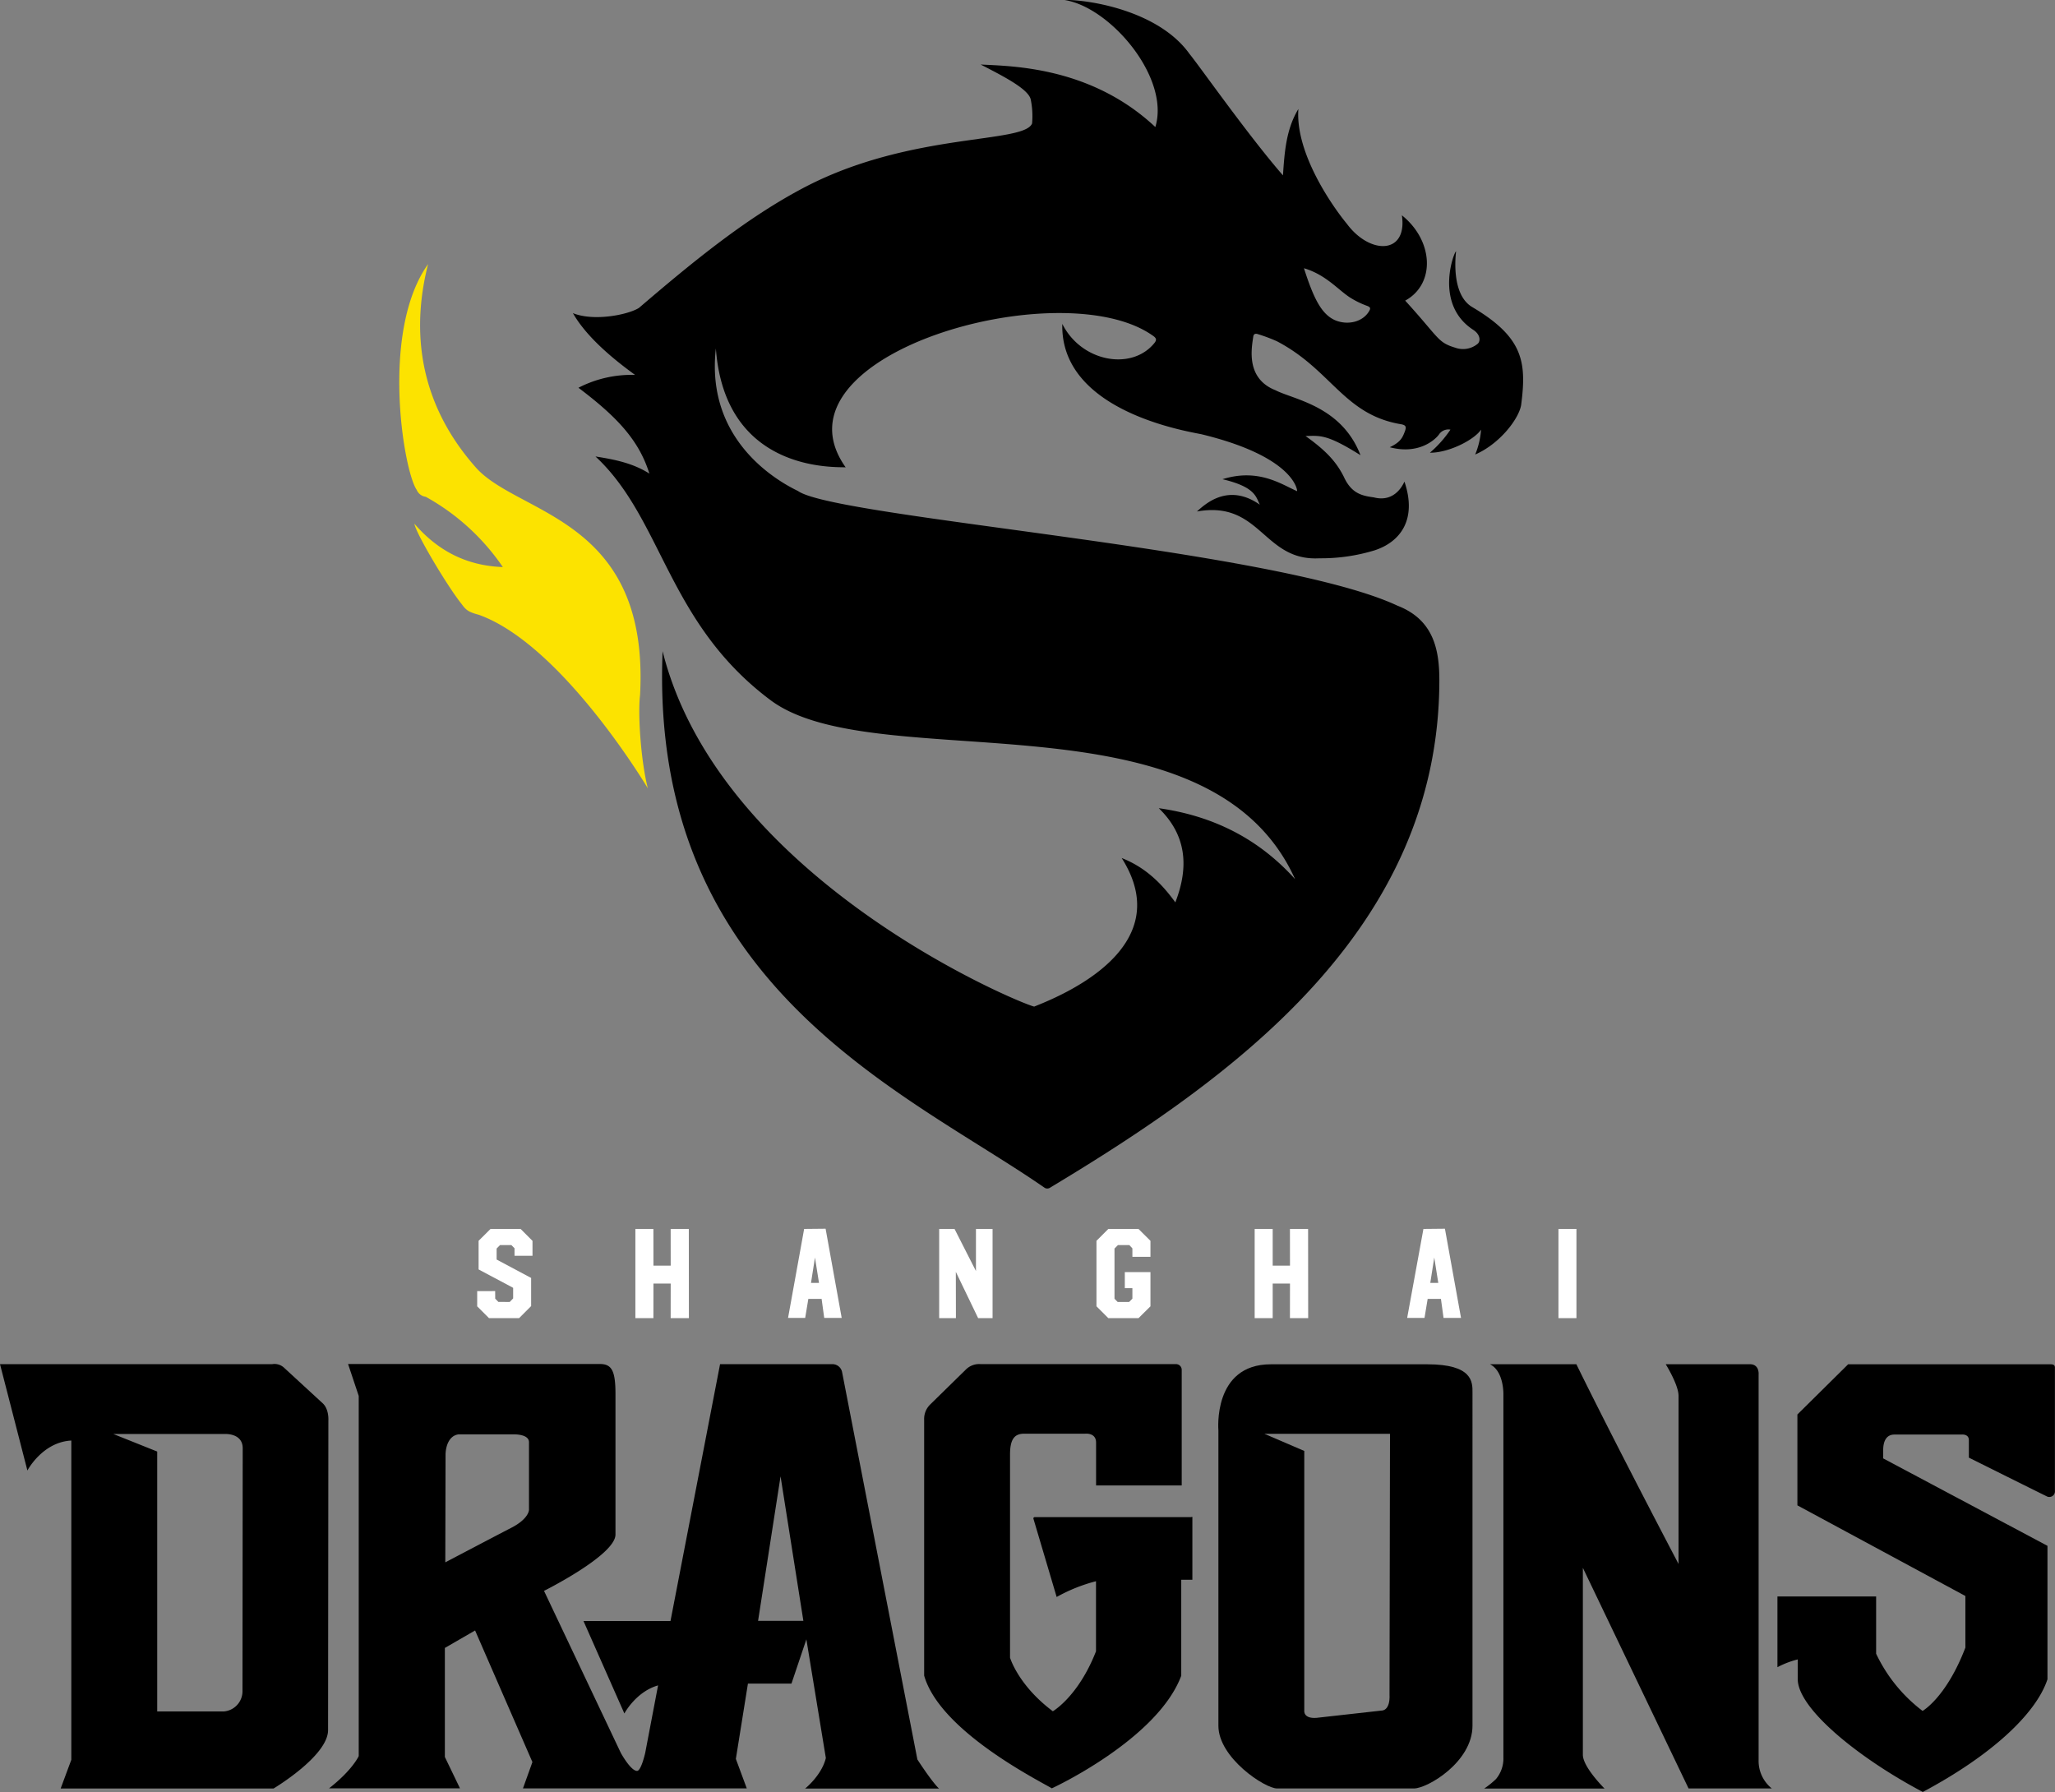 <svg id="Layer_3" data-name="Layer 3" xmlns="http://www.w3.org/2000/svg" width="480" height="418.58" viewBox="0 0 480 418.58">
  <rect x="0" y="0" width="480" height="418.58" fill="#808080" stroke="none"/>
  <defs>
    <style>
      .cls-1 {
        fill: #fff;
      }

      .cls-2 {
        fill: #fce300;
      }
    </style>
  </defs>
  <title>Team_Logos_Text_Shanghai</title>
  <g>
    <g>
      <polygon class="cls-1" points="114.57 287.05 111.79 289.82 111.79 296.5 119.86 300.8 119.86 303.27 119.06 304.1 116.41 304.09 115.67 303.33 115.66 301.56 111.46 301.57 111.46 305.12 114.22 307.88 121.25 307.88 124.06 305.06 124.06 298.49 116 294.19 116 291.62 116.79 290.82 119.45 290.82 120.18 291.56 120.18 293.31 124.38 293.31 124.38 289.83 121.61 287.05 114.57 287.05"/>
      <polygon class="cls-1" points="156.65 287.05 156.66 295.62 152.63 295.62 152.62 287.05 148.41 287.05 148.41 307.88 152.62 307.88 152.63 299.8 156.66 299.8 156.65 307.88 160.91 307.88 160.89 287.05 156.65 287.05"/>
      <path class="cls-1" d="M197.76,328.21,194,349H198l.74-4.45h3.1l.61,4.45h4.08l-3.76-20.84Zm1.6,12.61.93-5.93.94,5.93Z" transform="translate(-9.93 -41.17)"/>
      <polygon class="cls-1" points="227.96 296.88 222.96 287.05 219.37 287.05 219.37 307.88 223.28 307.88 223.26 297.07 228.47 307.88 231.84 307.88 231.84 287.05 227.96 287.05 227.96 296.88"/>
      <polygon class="cls-1" points="258.88 287.05 256.11 289.82 256.11 305.11 258.88 307.88 265.93 307.88 268.72 305.12 268.72 297.13 262.73 297.13 262.73 300.88 264.5 300.88 264.5 303.33 263.74 304.1 261.06 304.1 260.32 303.35 260.32 291.62 261.12 290.82 263.79 290.82 264.5 291.58 264.5 293.55 268.72 293.55 268.72 289.82 265.93 287.05 258.88 287.05"/>
      <polygon class="cls-1" points="301.3 287.05 301.31 295.62 297.27 295.62 297.27 287.05 293.06 287.05 293.06 307.88 297.27 307.88 297.27 299.8 301.31 299.8 301.3 307.88 305.56 307.88 305.54 287.05 301.3 287.05"/>
      <path class="cls-1" d="M342.41,328.21,338.61,349h4.05l.74-4.45h3.1l.61,4.45h4.08l-3.76-20.84Zm1.6,12.61.93-5.93.94,5.93Z" transform="translate(-9.93 -41.17)"/>
      <rect class="cls-1" x="364.02" y="287.04" width="4.2" height="20.84"/>
    </g>
    <g>
      <path d="M488.69,359.82c-1.71,0-47.07,0-47.07,0l-11.86,11.73v21.23L469,413.95V426c-4.47,11.68-10,14.79-10,14.79a36.11,36.11,0,0,1-10.85-13.36l0-13.37H425.1v16.52a20.82,20.82,0,0,1,4.74-1.82v4.6c0,6.95,14.42,18.57,29.21,26.36,16-8.52,26.47-18.26,29.12-26.32l0-31.17L449.8,381.81v-1.93c0-2.09.74-3.64,2.63-3.64h15.63s1.75-.22,1.75,1.3v4.09s17.84,8.89,18.34,9.11a1.31,1.31,0,0,0,1.76-1.35s0-20.23,0-28.77C489.93,359.82,489.22,359.83,488.69,359.82Z" transform="translate(-9.93 -41.17)"/>
      <path d="M343.29,359.83H306.76c-13.62,0-12.24,15.43-12.24,15.43v69c0,7.49,10.88,14.64,13.69,14.64l32,0c3.11,0,13.66-6.15,13.66-14.67V366.42C353.89,363.94,353.89,359.83,343.29,359.83ZM332.71,440.7l-14.57,1.63c-3.88.59-3.56-1.61-3.56-1.61V380.07l-9.31-4,29.33,0-.11,60.87C334.67,440.78,332.71,440.7,332.71,440.7Z" transform="translate(-9.93 -41.17)"/>
      <path d="M76.18,360.54a3.26,3.26,0,0,0-2.68-.74l0,0H9.93l6.4,24.84s3.5-6.65,10.26-7V452.2l-2.49,6.71H73.83s12.73-7.58,12.73-13.65l.07-72.32s.19-2.6-1.32-4Zm-9.61,75.75a4.74,4.74,0,0,1-4.43,4.63H46.65V380.21l-10.25-4.1h26s4.22-.28,4.22,3.34Z" transform="translate(-9.93 -41.17)"/>
      <path d="M288.21,395.53H251.6a.29.29,0,0,0-.28.38l5.42,18.27a38.36,38.36,0,0,1,9.19-3.68v16.37c-4.13,10.57-10.08,14-10.08,14-8.11-6.07-10-12.52-10-12.52V380.93c0-3.46.93-4.89,3.3-4.89h14.26s2.54-.3,2.54,2.09v10h20c0-11.84,0-26.9,0-27a1.33,1.33,0,0,0-1.38-1.34H239a4.38,4.38,0,0,0-3.43,1.23l-8.37,8.2a4.7,4.7,0,0,0-1.41,3.54v59.78c3.67,12.88,26.43,24.34,29.82,26.33.06,0,24.67-11.41,30.23-26.29l0-22.42h2.6V395.66A.13.13,0,0,0,288.21,395.53Z" transform="translate(-9.93 -41.17)"/>
      <path d="M224.21,452.13l-17.58-90.44a2.3,2.3,0,0,0-2.16-1.89H178.12l-11.58,60H146.22l9.55,21.59s2.68-5.08,7.87-6.56l-3,15.75s-.94,4.22-1.91,4.22c-1.5,0-3.8-4.22-3.8-4.22L137,412.75s16.69-8.33,16.69-13.15V366.76c0-5.41-.86-7-3.66-7H91.23l2.49,7.46v84.12s-1.44,3.25-6.93,7.53h30.58l-3.53-7.32V426.08L120.9,422l13.39,30.74-2.21,6.15h52.28L181.81,452l2.82-17.59H194.8l3.48-10.34,4.55,27.73c-1,4.08-4.85,7.13-4.85,7.13h31.29C227.57,457.35,224.21,452.13,224.21,452.13ZM129.39,398c-4.1,2.12-15.45,8.09-15.45,8.09S114,381.53,114,381c0-1.72.65-4.46,3-4.8h13s3.49-.1,3.49,1.82l0,15.81S133.49,395.89,129.39,398ZM187,419.75,192.25,386l5.33,33.76Z" transform="translate(-9.93 -41.17)"/>
      <path d="M420.7,452.26l0-90.07s.23-2.38-2.05-2.38H399s3,4.8,3,7.4,0,39.26,0,39.26c-16.37-31.22-23.87-46.66-23.87-46.66H357.93c3.33,1.63,3.16,7.12,3.16,7.12v84.77a7.46,7.46,0,0,1-1.73,5,20.2,20.2,0,0,1-2.75,2.22h28.1s-5.06-5-5.06-7.89V407.37l24.69,51.53h19.44A8.24,8.24,0,0,1,420.7,452.26Z" transform="translate(-9.93 -41.17)"/>
    </g>
    <path d="M287.77,53.76c2.22,2.68,13.75,19.1,21.83,28.37.37-5.52.75-10.8,3.6-15.5-.75,10.35,8,22.79,11.34,26.83,5.4,7.26,14.18,7.17,12.84-2,7.37,5.9,7.92,16,.77,19.93,8,8.76,7.49,9.73,11.72,11a5.35,5.35,0,0,0,5.16-.88c.69-.51.84-2.11-1-3.31-9.21-6-4.43-18.28-4-18.33,0,.3-1.38,9.92,3.74,13,12,7.1,12.76,12.84,11.47,22.85-.48,3.16-4.93,9.1-10.74,11.61a18.45,18.45,0,0,0,1.37-5.81c-1.6,2.39-7.54,5.43-11.95,5.39a26.55,26.55,0,0,0,4.8-5.39,2.64,2.64,0,0,0-2.71,1.18c-.74,1-4.51,4.77-11.47,2.93,2.61-1.23,3-2.29,3.58-3.82.34-1,.14-1.34-.88-1.54-13.44-2.22-16.26-12.71-29.07-19.4a37.85,37.85,0,0,0-4.45-1.66c-.59-.21-1,0-1.06.62-.41,2.76-1.73,9.73,5.15,12.47,4.33,2.23,15.47,3.68,19.9,15.19-7.95-5-9.47-4.54-12.84-4.48,5,3.56,7.26,6.18,8.94,9.51,1.81,4,4.34,4.45,7,4.82,5.16,1.34,7-3.42,7.17-3.67,3,8.9-1,14.1-7,16.05a42.7,42.7,0,0,1-12.83,1.85c-13.22.75-13.68-13.6-28.65-10.93,2-1.8,7.34-6.73,14.7-1.59-.93-1.82-1-4.12-8.72-5.95,8.53-2.68,14,1.36,17.43,2.79.07-.06-.43-8-22.42-13.31-5.22-1-32.94-6-32.43-25.76,4.46,8.91,16.19,11,21.49,4.5.64-.78.5-1.2-.45-1.82-21.41-15-90.28,4.57-71.64,30.83-2.08-.18-28.16,1.47-30.32-27.77-2.4,21.1,13.79,30.7,19.18,33.29,8.79,6.3,111.6,13.48,140,26.78,8.43,3.26,9.8,10.22,9.81,17.33,0,58.58-48.54,93.13-91,118.66a1.18,1.18,0,0,1-1.17,0c-32.34-22.43-92.49-47-89.26-125.34,13.33,53.2,83.16,82.18,86.79,83,6.39-2.54,33.77-13.7,20.44-34.7,5.42,2.12,9.27,5.84,12.53,10.36,3.16-8.15,2.72-15.62-3.87-22,12.54,1.78,23.22,7,31.84,16.57-20.27-44.89-97.69-23.49-122.41-41.72-24.27-18.07-25.23-42.36-41-57,4.43.7,8.73,1.54,12.59,4-2.38-7.58-7.21-13-16.57-20.05a27,27,0,0,1,13.23-3c-4.5-3.27-11.18-8.56-14.52-14.43,4.93,2,12.93.36,15.42-1.22,12.91-11.05,25.47-21.34,39.2-28.44C223,72,249.13,74.76,251,70a19.36,19.36,0,0,0-.29-5.47c-.37-2.48-6.35-5.52-11.72-8.29,7.14.39,25.67.42,40.8,14.6,3.53-11.55-10.64-28.2-21.41-29.7C265,41.11,280.75,43.91,287.77,53.76Zm26.73,50.05c2.24,7,4.08,10.76,7.29,12.16,3,1.25,6.55.39,8-2.24.32-.58.18-.84-.51-1.11a20.34,20.34,0,0,1-4.08-2C322.43,108.81,319.58,105.31,314.5,103.82Z" transform="translate(-9.93 -41.17)"/>
    <path class="cls-2" d="M161.25,225.3c-1.62-6.33-2.36-17.31-1.82-21.72,2.27-41.26-28-42-38.16-53-15.19-17-14.57-35.08-11.35-47.72-11.2,15.72-5.72,48.29-2.67,52.71a2.69,2.69,0,0,0,2.13,1.64,52.52,52.52,0,0,1,18,16.41c-8.56-.31-15.26-3.87-20.66-10.13.36,2.31,7.81,14.77,11,18.72.92,1.24,1.4,1.88,4,2.54C141.28,191.72,161.25,225.3,161.25,225.3Z" transform="translate(-9.93 -41.17)"/>
  </g>
</svg>
